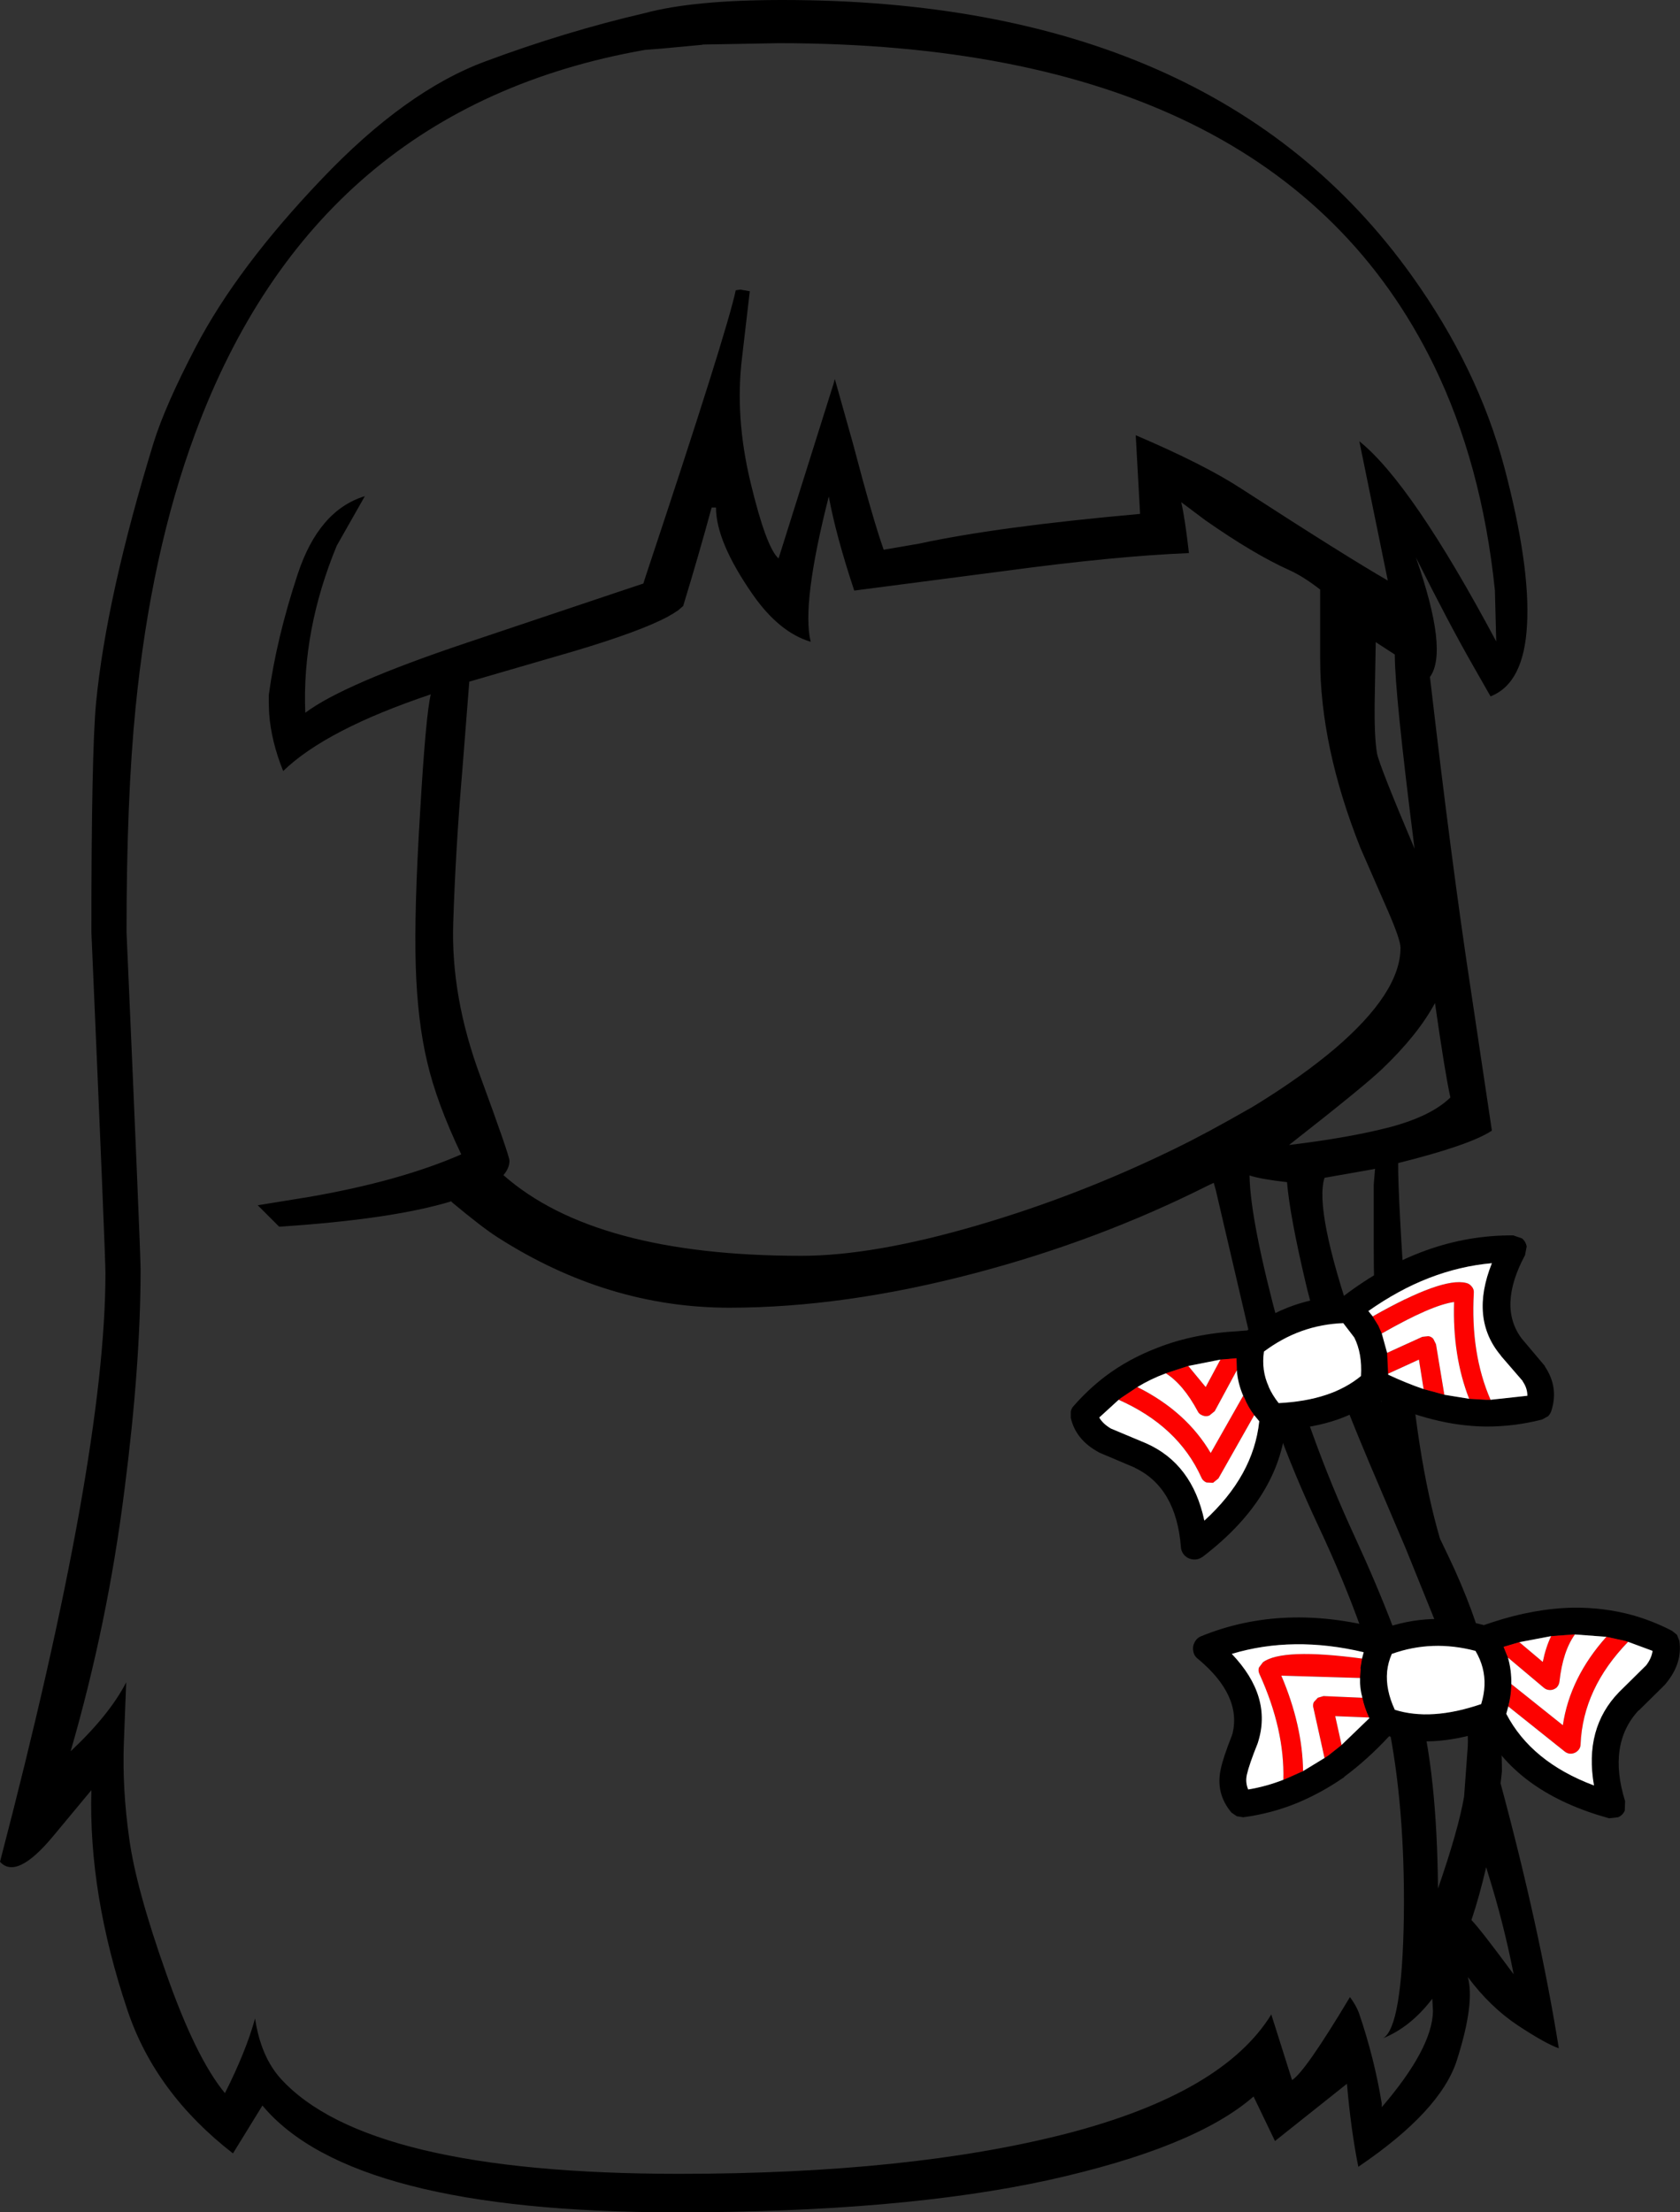 <?xml version="1.0" encoding="UTF-8" standalone="no"?>
<svg xmlns:xlink="http://www.w3.org/1999/xlink" height="330.4px" width="250.95px" xmlns="http://www.w3.org/2000/svg">
  <rect width="100%" height="100%" fill="#333333" stroke="none"/>
  <g transform="matrix(1, 0, 0, 1, 121.1, 322.55)">
    <path d="M64.35 -249.55 Q79.95 -239.45 86.2 -235.85 L81.95 -256.65 Q89.8 -250.35 102.4 -226.75 L102.2 -234.4 Q100.25 -253.3 93.05 -268.05 69.55 -316.1 -4.8 -316.1 L-15.95 -315.9 -16.05 -315.9 -16.3 -315.85 -22.2 -315.3 -24.75 -315.1 Q-73.95 -306.45 -91.95 -257.8 -98.55 -240.0 -100.85 -216.85 -102.2 -203.3 -102.2 -183.35 -100.1 -135.55 -100.1 -132.95 -100.1 -118.75 -102.5 -100.1 -105.0 -80.15 -110.55 -61.0 -104.75 -66.45 -102.25 -71.3 L-102.6 -62.25 Q-102.85 -55.4 -101.8 -48.0 -100.8 -40.6 -96.3 -27.9 -91.85 -15.2 -87.5 -9.95 -84.35 -16.2 -83.0 -21.1 -82.15 -15.45 -79.2 -12.15 -66.3 2.1 -19.65 2.1 14.8 2.1 38.2 -3.9 61.55 -9.95 68.8 -21.7 L71.9 -11.9 Q73.85 -13.1 80.55 -24.3 81.5 -23.0 81.9 -21.9 84.2 -15.15 85.3 -8.4 L85.3 -7.85 Q92.85 -16.65 92.95 -22.2 L92.85 -24.05 Q89.6 -19.8 85.5 -18.15 88.35 -19.8 88.6 -36.35 88.8 -52.95 86.15 -65.65 83.45 -78.4 75.9 -94.5 68.35 -110.6 65.45 -123.65 L60.5 -144.85 60.2 -145.9 59.35 -145.5 Q42.95 -137.25 24.5 -132.4 4.95 -127.25 -12.15 -127.25 -30.35 -127.25 -46.75 -137.75 -49.1 -139.25 -53.65 -143.05 L-53.65 -143.15 Q-62.5 -140.45 -79.4 -139.35 L-82.6 -142.55 -74.9 -143.8 Q-61.35 -146.15 -52.2 -150.15 -55.9 -157.9 -57.3 -164.0 -58.75 -170.1 -59.0 -178.35 -59.25 -186.6 -58.35 -201.2 -57.5 -215.8 -56.75 -218.85 -72.4 -213.6 -78.8 -207.4 -80.6 -211.85 -80.9 -216.05 L-80.95 -217.55 -80.95 -218.75 Q-79.8 -227.2 -76.65 -236.75 -73.5 -246.35 -66.6 -248.45 L-70.8 -241.05 Q-76.0 -228.45 -75.5 -216.1 -69.85 -220.35 -51.55 -226.5 L-29.2 -234.0 -25.0 -235.4 -24.6 -236.65 Q-12.5 -273.0 -11.2 -279.2 L-10.5 -279.3 -9.1 -279.05 -10.25 -269.2 Q-11.35 -260.35 -9.0 -250.55 -6.65 -240.75 -4.8 -239.15 L3.4 -265.2 3.6 -265.95 6.3 -256.35 Q9.3 -244.95 10.9 -240.45 L16.15 -241.35 Q27.9 -243.9 49.2 -245.8 L48.55 -257.55 Q58.85 -253.15 64.35 -249.55 M6.5 -234.35 Q3.75 -242.65 2.7 -248.4 -1.4 -232.3 0.0 -226.7 -4.7 -228.1 -8.65 -233.75 -14.15 -241.65 -14.15 -246.75 L-14.8 -246.75 Q-16.7 -239.75 -19.05 -232.05 L-19.8 -231.4 Q-20.45 -230.95 -21.35 -230.45 -25.45 -228.25 -35.35 -225.3 L-51.0 -220.75 -52.05 -207.4 Q-53.05 -195.7 -53.4 -184.65 -53.75 -173.65 -49.35 -161.8 -45.0 -149.95 -45.0 -149.2 -45.0 -148.1 -45.9 -147.05 -32.25 -135.0 -1.4 -135.0 9.35 -135.0 24.9 -139.55 39.95 -143.95 54.3 -150.95 59.05 -153.25 65.75 -157.1 L65.85 -157.15 67.15 -157.95 Q73.5 -161.9 78.25 -165.9 88.1 -174.3 88.1 -181.0 88.1 -182.2 86.25 -186.45 L82.1 -195.95 Q76.1 -211.05 76.1 -224.15 L76.1 -234.5 Q73.6 -236.45 71.5 -237.4 66.25 -239.75 58.95 -244.85 L55.35 -247.55 Q55.9 -245.15 56.5 -239.95 45.45 -239.5 29.15 -237.3 L6.5 -234.35 M103.6 -252.8 Q107.5 -238.05 107.0 -229.25 106.55 -220.5 101.55 -218.55 L98.9 -223.2 Q95.35 -229.4 90.4 -239.3 95.3 -225.3 92.5 -221.45 95.75 -193.4 98.6 -174.75 L101.75 -153.7 Q98.55 -151.55 87.75 -148.85 87.7 -144.0 89.05 -124.5 90.4 -105.0 94.0 -92.75 L95.2 -90.25 Q103.25 -73.5 103.25 -58.0 L103.05 -56.2 Q108.85 -34.7 111.75 -16.65 109.75 -17.35 105.65 -20.05 101.5 -22.8 98.15 -27.3 99.25 -23.4 96.5 -14.8 94.05 -7.25 81.8 1.05 80.7 -4.4 80.1 -11.35 L69.35 -2.8 66.15 -9.45 Q57.4 -1.8 35.45 3.05 13.45 7.85 -20.05 7.85 -68.6 7.85 -81.9 -8.1 L-86.3 -0.95 Q-97.9 -9.95 -102.05 -22.3 -107.9 -39.7 -107.45 -55.2 L-113.1 -48.4 Q-118.6 -41.75 -121.1 -44.5 -105.35 -104.75 -105.35 -132.4 -105.35 -135.05 -107.45 -183.35 -107.45 -210.2 -106.75 -217.6 -105.2 -233.5 -98.15 -256.45 -96.4 -262.05 -91.85 -270.75 -85.65 -282.6 -73.05 -295.8 -60.5 -309.0 -48.55 -313.4 -36.6 -317.85 -24.75 -320.6 -17.5 -322.55 -4.2 -322.55 60.35 -322.55 89.8 -281.35 99.65 -267.6 103.6 -252.8 M87.25 -224.8 L84.4 -226.65 84.25 -218.2 Q84.15 -212.5 84.6 -210.0 84.95 -208.2 90.2 -195.8 87.25 -219.0 87.25 -224.7 L87.25 -224.8 M85.35 -162.9 Q82.7 -160.35 71.45 -151.55 80.55 -152.65 86.65 -154.25 92.75 -155.9 95.55 -158.65 94.75 -162.25 93.25 -172.75 90.7 -168.0 85.35 -162.9 M84.3 -148.0 L83.85 -147.9 76.75 -146.65 Q75.2 -141.85 81.15 -124.45 L85.25 -113.15 Q84.1 -124.85 84.1 -136.2 L84.1 -145.65 84.3 -148.0 M65.55 -147.0 Q65.65 -140.25 70.05 -124.0 74.45 -107.8 81.2 -93.2 87.9 -78.65 90.75 -68.2 93.55 -57.75 93.7 -40.5 96.75 -49.3 97.6 -54.25 L98.15 -61.75 Q98.4 -67.4 95.05 -76.05 L88.9 -91.25 83.6 -103.7 Q76.2 -121.15 73.9 -131.1 71.55 -141.1 71.15 -146.0 67.2 -146.45 65.55 -147.0 M100.9 -43.7 Q99.9 -39.4 98.7 -35.8 100.1 -34.35 105.0 -27.7 103.55 -35.2 101.15 -42.85 L100.9 -43.7" fill="#000000" fill-rule="evenodd" stroke="none"/>
    <path d="M106.95 -136.4 L106.7 -135.1 Q102.6 -127.45 106.2 -122.65 L109.7 -118.5 109.65 -118.5 Q111.75 -115.4 110.65 -111.9 110.5 -111.4 110.15 -111.05 L109.25 -110.55 Q105.15 -109.5 100.9 -109.5 96.95 -109.55 93.0 -110.55 88.75 -111.6 84.45 -113.7 79.5 -109.65 70.9 -109.05 69.55 -98.45 58.55 -90.05 57.9 -89.6 57.2 -89.65 56.45 -89.7 55.9 -90.2 55.35 -90.75 55.3 -91.5 54.6 -100.4 48.4 -103.35 L48.45 -103.35 43.25 -105.55 43.05 -105.65 Q39.6 -107.5 38.85 -110.8 L38.85 -111.75 Q38.95 -112.25 39.3 -112.6 41.45 -115.05 44.0 -117.0 47.45 -119.6 51.75 -121.25 57.2 -123.4 63.95 -123.75 L63.85 -123.75 65.2 -123.85 Q71.65 -128.7 79.55 -128.95 91.65 -138.15 104.95 -138.05 L106.25 -137.6 Q106.8 -137.15 106.95 -136.4 M101.55 -113.5 L107.05 -114.1 Q107.05 -115.25 106.35 -116.25 L106.35 -116.3 103.15 -120.0 103.05 -120.15 Q98.45 -125.65 101.75 -133.9 92.2 -133.05 83.3 -126.75 L83.95 -125.95 84.7 -124.7 84.75 -124.65 85.3 -123.4 86.1 -120.5 86.25 -117.4 86.25 -117.25 Q88.9 -116.0 91.55 -115.1 L93.95 -114.45 94.65 -114.25 98.35 -113.65 100.9 -113.5 100.95 -113.5 101.55 -113.5 M81.2 -122.8 L79.55 -124.95 Q73.05 -124.7 67.7 -120.7 67.3 -117.9 68.4 -115.5 L68.4 -115.45 Q68.95 -114.2 69.9 -113.0 77.8 -113.4 82.2 -117.05 82.4 -120.4 81.2 -122.8 M63.65 -117.9 L63.6 -119.7 61.2 -119.5 56.4 -118.55 53.2 -117.5 53.05 -117.45 Q50.75 -116.6 48.8 -115.4 L46.4 -113.8 46.0 -113.5 43.1 -110.85 Q43.65 -109.9 44.85 -109.2 L50.1 -107.0 Q57.0 -103.95 58.8 -95.45 66.15 -102.15 67.0 -110.3 L66.25 -111.2 Q65.3 -112.45 64.75 -113.85 L64.75 -113.8 64.6 -114.1 Q63.8 -115.95 63.65 -117.9 M57.35 -77.3 Q57.7 -77.95 58.35 -78.2 70.65 -83.2 85.3 -79.25 92.65 -81.95 100.55 -79.85 L101.75 -80.25 Q108.1 -82.35 113.95 -82.45 118.45 -82.5 122.7 -81.35 125.75 -80.5 128.65 -79.0 L129.4 -78.4 129.75 -77.5 Q130.25 -74.2 127.8 -71.2 L127.6 -70.95 123.7 -67.1 123.65 -67.1 Q119.0 -62.05 121.65 -53.55 L121.6 -52.15 Q121.3 -51.45 120.6 -51.15 L119.25 -51.0 Q105.85 -54.7 100.7 -64.0 92.45 -61.4 86.4 -63.25 83.15 -59.75 79.7 -57.2 L79.7 -57.15 Q76.3 -54.8 72.7 -53.3 68.8 -51.7 64.6 -51.15 L63.65 -51.3 62.85 -51.85 Q60.45 -54.7 61.25 -58.35 61.6 -60.05 62.95 -63.45 L62.95 -63.55 63.0 -63.6 Q64.4 -69.35 57.85 -74.8 57.25 -75.25 57.15 -75.95 57.0 -76.65 57.35 -77.3 M79.3 -61.95 L83.45 -65.95 83.4 -66.05 Q82.7 -67.55 82.4 -69.0 82.0 -70.5 82.05 -71.95 L82.15 -73.35 82.1 -73.35 82.35 -74.85 82.6 -75.8 Q72.05 -78.3 62.9 -75.55 69.0 -69.15 66.8 -62.3 L66.75 -62.15 Q65.5 -59.05 65.15 -57.5 64.9 -56.35 65.35 -55.3 68.05 -55.75 70.6 -56.75 L71.2 -57.0 73.55 -58.05 76.75 -60.0 77.35 -60.4 79.3 -61.95 M104.2 -67.7 L103.9 -66.6 Q107.65 -59.4 117.0 -55.9 115.5 -64.45 120.75 -69.85 L124.8 -73.85 Q125.6 -74.9 125.75 -76.0 L122.1 -77.35 121.6 -77.5 118.85 -78.1 114.15 -78.45 114.0 -78.45 110.6 -78.2 105.85 -77.3 103.5 -76.6 104.15 -75.0 Q104.7 -73.05 104.65 -71.05 L104.65 -70.75 104.65 -70.7 Q104.6 -69.25 104.2 -67.7 M99.3 -76.0 Q92.85 -77.7 86.8 -75.55 86.25 -74.3 86.1 -72.95 L86.1 -72.9 Q85.85 -70.2 87.25 -67.2 92.65 -65.5 100.15 -68.05 100.6 -69.5 100.65 -70.85 100.75 -73.55 99.3 -76.0" fill="#000000" fill-rule="evenodd" stroke="none"/>
    <path d="M101.55 -113.5 L100.95 -113.5 100.9 -113.5 98.35 -113.65 Q95.85 -120.05 96.1 -128.1 92.75 -127.65 85.3 -123.4 L84.75 -124.65 84.7 -124.7 83.95 -125.95 Q94.35 -131.85 97.9 -130.95 98.4 -130.85 98.75 -130.4 99.1 -130.0 99.05 -129.45 98.55 -120.4 101.55 -113.5 M94.65 -114.25 L93.95 -114.45 91.55 -115.1 90.85 -119.5 86.25 -117.4 86.1 -120.5 91.35 -122.9 92.25 -123.0 Q92.7 -122.95 93.0 -122.6 L93.4 -121.8 94.65 -114.25 M63.65 -117.9 L60.35 -111.8 59.55 -111.15 Q59.05 -110.95 58.55 -111.15 58.0 -111.35 57.8 -111.8 55.65 -115.8 53.05 -117.45 L53.2 -117.5 56.4 -118.55 59.0 -115.4 61.2 -119.5 63.6 -119.7 63.65 -117.9 M48.8 -115.4 Q56.1 -111.75 59.75 -105.55 L64.6 -114.1 64.75 -113.8 64.75 -113.85 Q65.3 -112.45 66.25 -111.2 L60.9 -101.75 60.1 -101.1 59.1 -101.15 Q58.55 -101.4 58.35 -101.9 54.9 -109.55 46.0 -113.5 L46.4 -113.8 48.8 -115.4 M83.4 -66.05 L78.35 -66.25 79.3 -61.95 77.35 -60.4 76.75 -60.0 75.1 -67.45 Q74.95 -67.9 75.15 -68.35 L75.75 -69.0 76.6 -69.25 82.4 -69.0 Q82.7 -67.55 83.4 -66.05 M82.35 -74.85 L82.1 -73.35 82.15 -73.35 82.05 -71.95 70.3 -72.3 Q73.45 -64.9 73.55 -58.05 L71.2 -57.0 70.6 -56.75 Q70.8 -64.25 67.05 -72.5 66.8 -73.0 66.95 -73.5 L67.55 -74.3 Q70.45 -76.45 82.35 -74.85 M122.1 -77.35 Q115.35 -70.4 115.0 -62.05 115.0 -61.5 114.6 -61.1 114.2 -60.7 113.65 -60.65 113.1 -60.6 112.65 -60.95 L104.2 -67.7 Q104.6 -69.25 104.65 -70.7 L104.65 -70.75 104.65 -71.05 112.35 -64.9 Q113.4 -72.0 118.85 -78.1 L121.6 -77.5 122.1 -77.35 M104.15 -75.0 L103.5 -76.6 105.85 -77.3 109.35 -74.35 Q109.8 -76.55 110.6 -78.2 L114.0 -78.45 114.15 -78.45 Q112.35 -75.95 111.85 -71.45 111.8 -70.9 111.4 -70.5 110.95 -70.15 110.45 -70.15 109.9 -70.15 109.5 -70.5 L104.15 -75.0" fill="#fd0200" fill-rule="evenodd" stroke="none"/>
    <path d="M83.95 -125.95 L83.3 -126.75 Q92.2 -133.05 101.75 -133.9 98.45 -125.65 103.05 -120.15 L103.15 -120.0 106.35 -116.3 106.35 -116.25 Q107.05 -115.25 107.05 -114.1 L101.55 -113.5 Q98.55 -120.4 99.05 -129.45 99.1 -130.0 98.75 -130.4 98.4 -130.85 97.9 -130.95 94.35 -131.85 83.95 -125.95 M98.35 -113.65 L94.65 -114.25 93.4 -121.8 93.0 -122.6 Q92.7 -122.95 92.25 -123.0 L91.35 -122.9 86.1 -120.5 85.3 -123.4 Q92.75 -127.65 96.1 -128.1 95.85 -120.05 98.35 -113.65 M91.55 -115.1 Q88.9 -116.0 86.25 -117.25 L86.25 -117.4 90.85 -119.5 91.55 -115.1 M81.2 -122.8 Q82.4 -120.4 82.2 -117.05 77.8 -113.4 69.9 -113.0 68.95 -114.2 68.4 -115.45 L68.4 -115.5 Q67.3 -117.9 67.7 -120.7 73.05 -124.7 79.55 -124.95 L81.2 -122.8 M53.05 -117.45 Q55.65 -115.8 57.8 -111.8 58.0 -111.35 58.55 -111.15 59.05 -110.95 59.55 -111.15 L60.35 -111.8 63.65 -117.9 Q63.8 -115.95 64.6 -114.1 L59.75 -105.55 Q56.1 -111.75 48.8 -115.4 50.75 -116.6 53.05 -117.45 M61.2 -119.5 L59.0 -115.4 56.4 -118.55 61.2 -119.5 M66.25 -111.2 L67.0 -110.3 Q66.15 -102.15 58.8 -95.45 57.0 -103.95 50.1 -107.0 L44.85 -109.2 Q43.65 -109.9 43.1 -110.85 L46.0 -113.5 Q54.9 -109.55 58.35 -101.9 58.55 -101.4 59.1 -101.15 L60.1 -101.1 60.9 -101.75 66.25 -111.2 M79.3 -61.95 L78.35 -66.25 83.4 -66.05 83.45 -65.95 79.3 -61.95 M82.4 -69.0 L76.6 -69.25 75.75 -69.0 75.15 -68.35 Q74.95 -67.9 75.1 -67.45 L76.75 -60.0 73.55 -58.05 Q73.45 -64.9 70.3 -72.3 L82.05 -71.95 Q82.0 -70.5 82.4 -69.0 M70.6 -56.75 Q68.05 -55.75 65.35 -55.3 64.9 -56.35 65.15 -57.5 65.5 -59.05 66.75 -62.15 L66.8 -62.3 Q69.0 -69.15 62.9 -75.55 72.05 -78.3 82.6 -75.8 L82.35 -74.85 Q70.45 -76.45 67.55 -74.3 L66.95 -73.5 Q66.8 -73.0 67.05 -72.5 70.8 -64.25 70.6 -56.75 M122.1 -77.35 L125.75 -76.0 Q125.6 -74.9 124.8 -73.85 L120.75 -69.85 Q115.5 -64.45 117.0 -55.9 107.65 -59.4 103.9 -66.6 L104.2 -67.7 112.65 -60.95 Q113.1 -60.6 113.65 -60.65 114.2 -60.7 114.6 -61.1 115.0 -61.5 115.0 -62.05 115.35 -70.4 122.1 -77.35 M104.65 -71.05 Q104.7 -73.05 104.15 -75.0 L109.5 -70.5 Q109.9 -70.15 110.45 -70.15 110.95 -70.15 111.4 -70.5 111.8 -70.9 111.85 -71.45 112.35 -75.95 114.15 -78.45 L118.85 -78.1 Q113.4 -72.0 112.35 -64.9 L104.65 -71.05 M105.85 -77.3 L110.6 -78.2 Q109.8 -76.55 109.35 -74.35 L105.85 -77.3 M99.3 -76.0 Q100.75 -73.55 100.65 -70.85 100.6 -69.5 100.15 -68.05 92.65 -65.5 87.25 -67.2 85.85 -70.2 86.1 -72.9 L86.1 -72.95 Q86.25 -74.3 86.8 -75.55 92.85 -77.7 99.3 -76.0" fill="#ffffff" fill-rule="evenodd" stroke="none"/>
  </g>
</svg>
